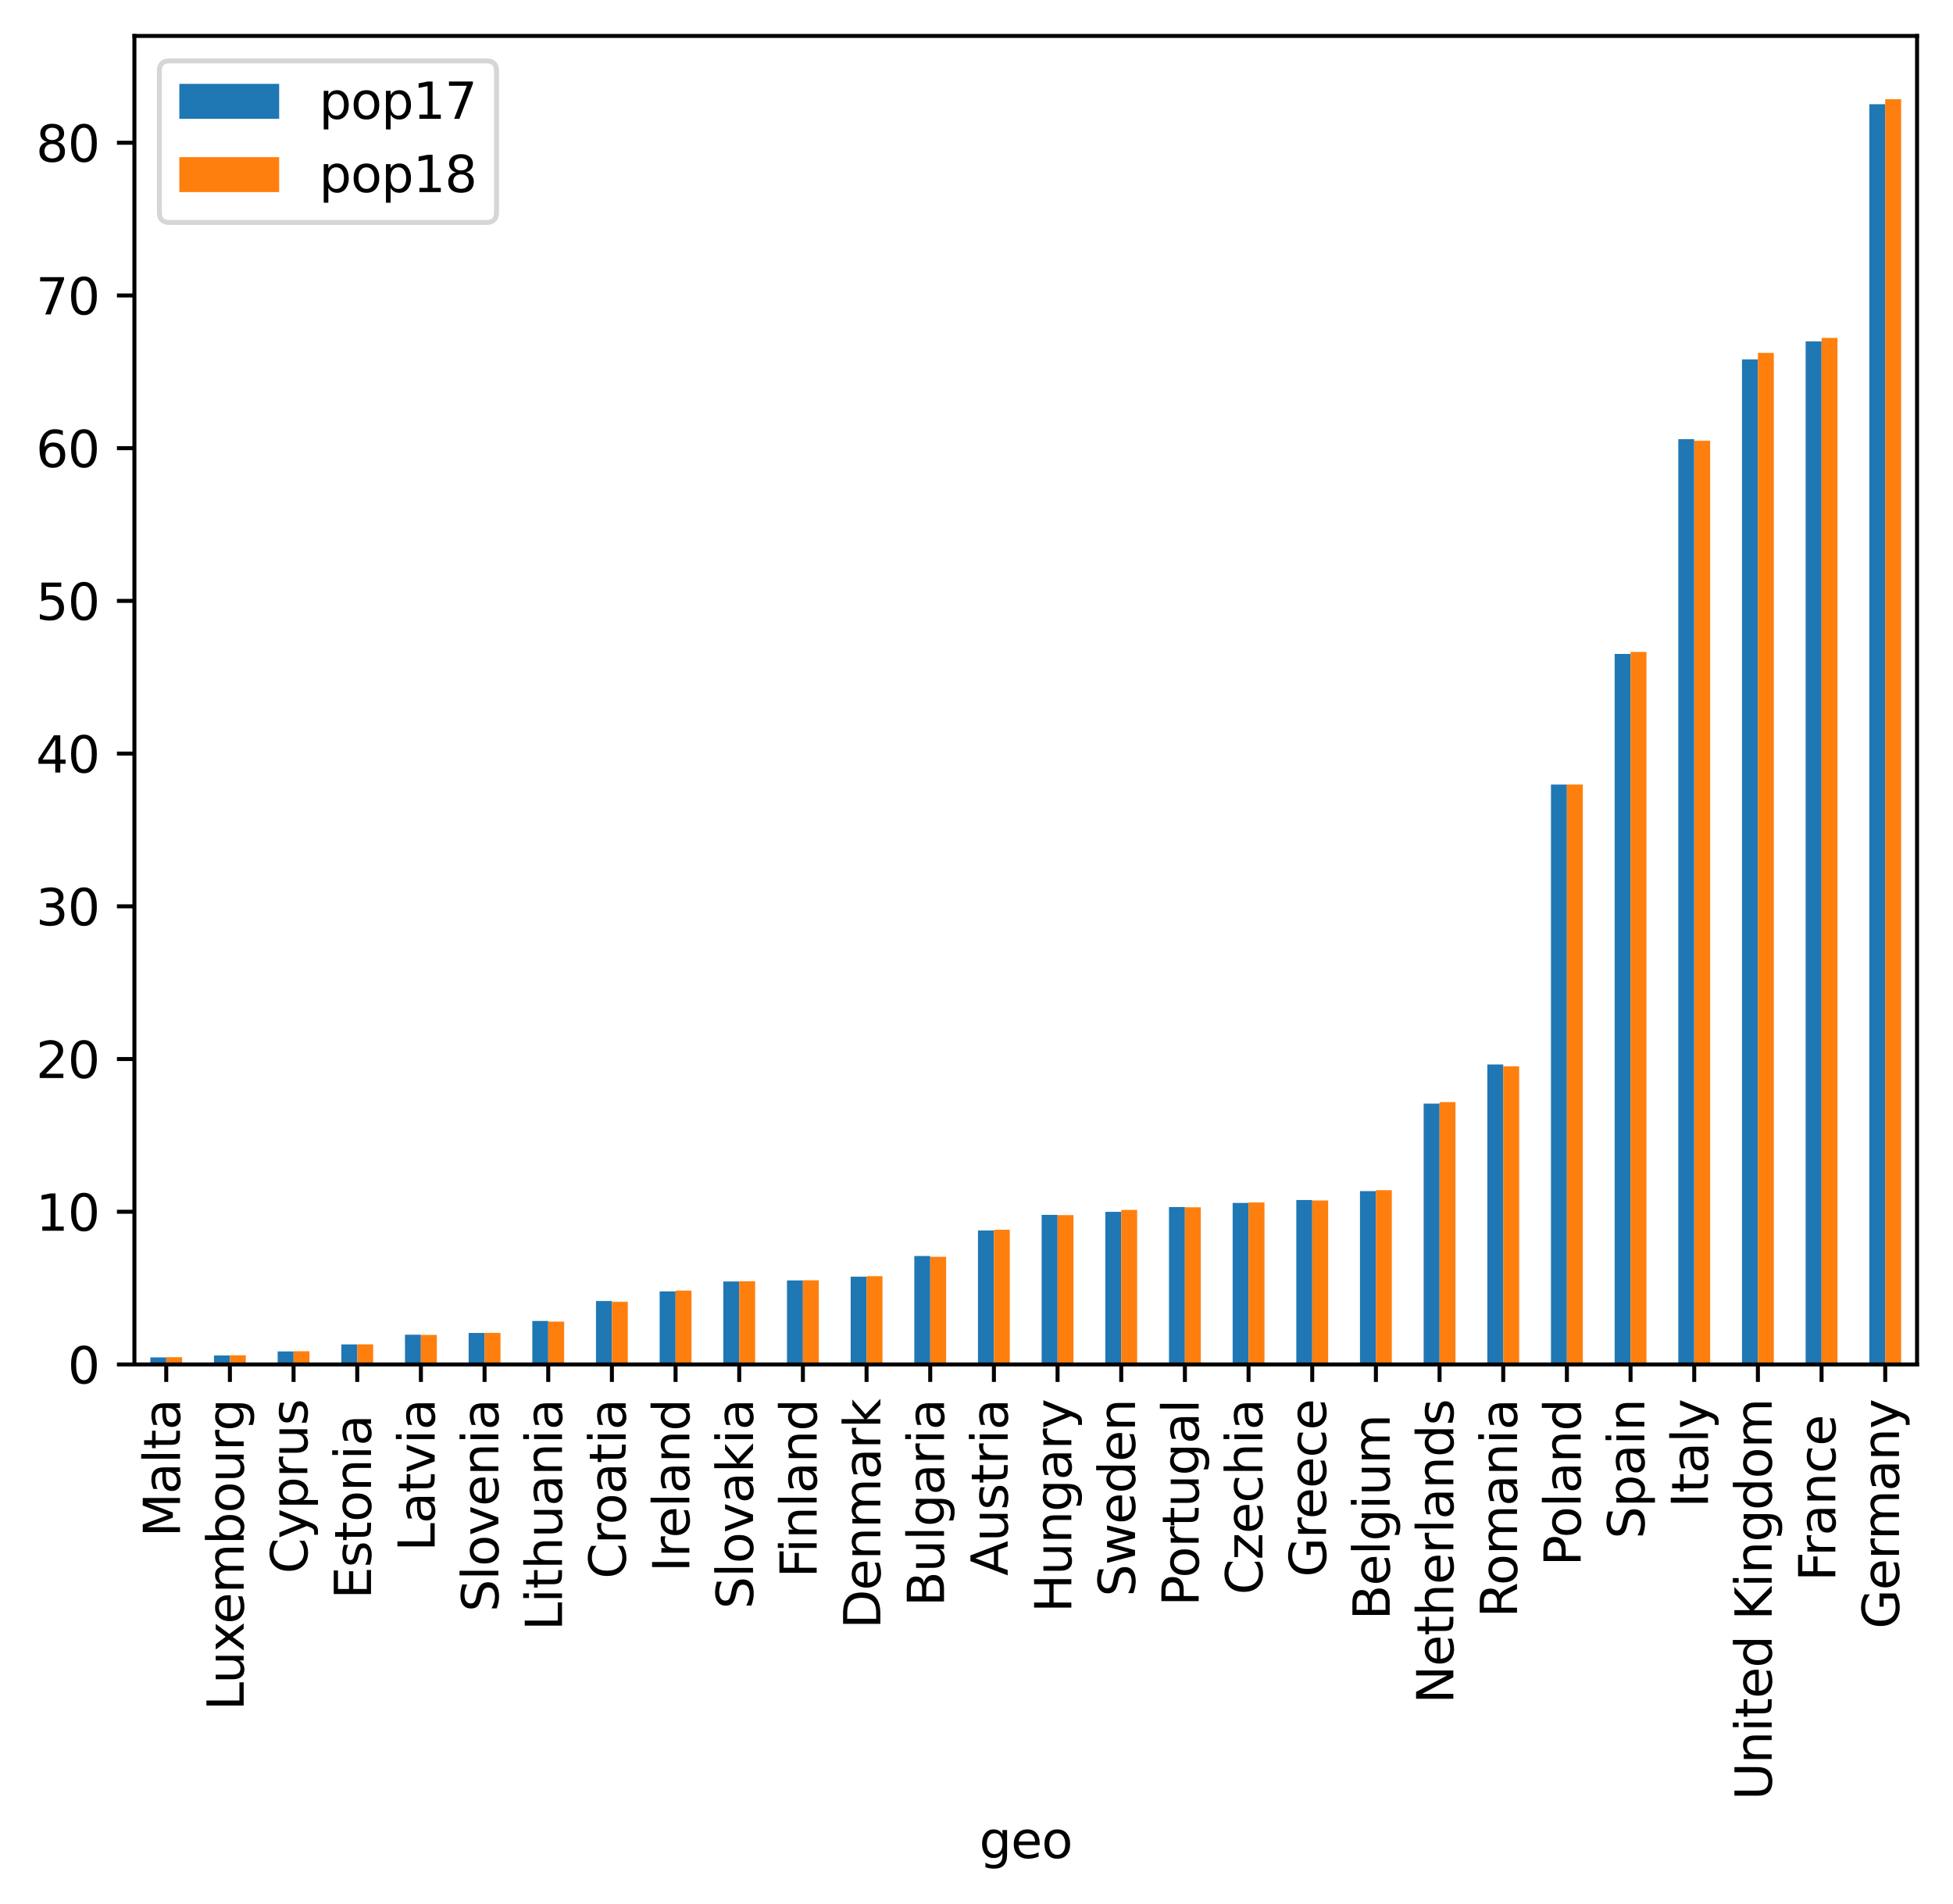 <?xml version="1.0" encoding="utf-8" standalone="no"?>
<!DOCTYPE svg PUBLIC "-//W3C//DTD SVG 1.1//EN"
  "http://www.w3.org/Graphics/SVG/1.1/DTD/svg11.dtd">
<svg xmlns:xlink="http://www.w3.org/1999/xlink" width="391.245pt" height="381.454pt" viewBox="0 0 391.245 381.454" xmlns="http://www.w3.org/2000/svg" version="1.1">
 <defs>
  <style type="text/css">*{stroke-linejoin: round; stroke-linecap: butt}</style>
 </defs>
 <g id="figure_1">
  <g id="patch_1">
   <path d="M 0 381.454 
L 391.245 381.454 
L 391.245 0 
L 0 0 
z
" style="fill: #ffffff"/>
  </g>
  <g id="axes_1">
   <g id="patch_2">
    <path d="M 26.925 273.312 
L 384.045 273.312 
L 384.045 7.2 
L 26.925 7.2 
z
" style="fill: #ffffff"/>
   </g>
   <g id="patch_3">
    <path d="M 30.114 273.312 
L 33.302 273.312 
L 33.302 271.904 
L 30.114 271.904 
z
" clip-path="url(#p36cf07854f)" style="fill: #1f77b4"/>
   </g>
   <g id="patch_4">
    <path d="M 42.868 273.312 
L 46.056 273.312 
L 46.056 271.505 
L 42.868 271.505 
z
" clip-path="url(#p36cf07854f)" style="fill: #1f77b4"/>
   </g>
   <g id="patch_5">
    <path d="M 55.622 273.312 
L 58.811 273.312 
L 58.811 270.697 
L 55.622 270.697 
z
" clip-path="url(#p36cf07854f)" style="fill: #1f77b4"/>
   </g>
   <g id="patch_6">
    <path d="M 68.376 273.312 
L 71.565 273.312 
L 71.565 269.287 
L 68.376 269.287 
z
" clip-path="url(#p36cf07854f)" style="fill: #1f77b4"/>
   </g>
   <g id="patch_7">
    <path d="M 81.131 273.312 
L 84.319 273.312 
L 84.319 267.347 
L 81.131 267.347 
z
" clip-path="url(#p36cf07854f)" style="fill: #1f77b4"/>
   </g>
   <g id="patch_8">
    <path d="M 93.885 273.312 
L 97.074 273.312 
L 97.074 266.992 
L 93.885 266.992 
z
" clip-path="url(#p36cf07854f)" style="fill: #1f77b4"/>
   </g>
   <g id="patch_9">
    <path d="M 106.639 273.312 
L 109.828 273.312 
L 109.828 264.6 
L 106.639 264.6 
z
" clip-path="url(#p36cf07854f)" style="fill: #1f77b4"/>
   </g>
   <g id="patch_10">
    <path d="M 119.394 273.312 
L 122.582 273.312 
L 122.582 260.604 
L 119.394 260.604 
z
" clip-path="url(#p36cf07854f)" style="fill: #1f77b4"/>
   </g>
   <g id="patch_11">
    <path d="M 132.148 273.312 
L 135.336 273.312 
L 135.336 258.676 
L 132.148 258.676 
z
" clip-path="url(#p36cf07854f)" style="fill: #1f77b4"/>
   </g>
   <g id="patch_12">
    <path d="M 144.902 273.312 
L 148.091 273.312 
L 148.091 256.685 
L 144.902 256.685 
z
" clip-path="url(#p36cf07854f)" style="fill: #1f77b4"/>
   </g>
   <g id="patch_13">
    <path d="M 157.656 273.312 
L 160.845 273.312 
L 160.845 256.477 
L 157.656 256.477 
z
" clip-path="url(#p36cf07854f)" style="fill: #1f77b4"/>
   </g>
   <g id="patch_14">
    <path d="M 170.411 273.312 
L 173.599 273.312 
L 173.599 255.726 
L 170.411 255.726 
z
" clip-path="url(#p36cf07854f)" style="fill: #1f77b4"/>
   </g>
   <g id="patch_15">
    <path d="M 183.165 273.312 
L 186.354 273.312 
L 186.354 251.587 
L 183.165 251.587 
z
" clip-path="url(#p36cf07854f)" style="fill: #1f77b4"/>
   </g>
   <g id="patch_16">
    <path d="M 195.919 273.312 
L 199.108 273.312 
L 199.108 246.476 
L 195.919 246.476 
z
" clip-path="url(#p36cf07854f)" style="fill: #1f77b4"/>
   </g>
   <g id="patch_17">
    <path d="M 208.674 273.312 
L 211.862 273.312 
L 211.862 243.341 
L 208.674 243.341 
z
" clip-path="url(#p36cf07854f)" style="fill: #1f77b4"/>
   </g>
   <g id="patch_18">
    <path d="M 221.428 273.312 
L 224.616 273.312 
L 224.616 242.737 
L 221.428 242.737 
z
" clip-path="url(#p36cf07854f)" style="fill: #1f77b4"/>
   </g>
   <g id="patch_19">
    <path d="M 234.182 273.312 
L 237.371 273.312 
L 237.371 241.775 
L 234.182 241.775 
z
" clip-path="url(#p36cf07854f)" style="fill: #1f77b4"/>
   </g>
   <g id="patch_20">
    <path d="M 246.936 273.312 
L 250.125 273.312 
L 250.125 240.951 
L 246.936 240.951 
z
" clip-path="url(#p36cf07854f)" style="fill: #1f77b4"/>
   </g>
   <g id="patch_21">
    <path d="M 259.691 273.312 
L 262.879 273.312 
L 262.879 240.372 
L 259.691 240.372 
z
" clip-path="url(#p36cf07854f)" style="fill: #1f77b4"/>
   </g>
   <g id="patch_22">
    <path d="M 272.445 273.312 
L 275.634 273.312 
L 275.634 238.587 
L 272.445 238.587 
z
" clip-path="url(#p36cf07854f)" style="fill: #1f77b4"/>
   </g>
   <g id="patch_23">
    <path d="M 285.199 273.312 
L 288.388 273.312 
L 288.388 221.059 
L 285.199 221.059 
z
" clip-path="url(#p36cf07854f)" style="fill: #1f77b4"/>
   </g>
   <g id="patch_24">
    <path d="M 297.954 273.312 
L 301.142 273.312 
L 301.142 213.219 
L 297.954 213.219 
z
" clip-path="url(#p36cf07854f)" style="fill: #1f77b4"/>
   </g>
   <g id="patch_25">
    <path d="M 310.708 273.312 
L 313.896 273.312 
L 313.896 157.152 
L 310.708 157.152 
z
" clip-path="url(#p36cf07854f)" style="fill: #1f77b4"/>
   </g>
   <g id="patch_26">
    <path d="M 323.462 273.312 
L 326.651 273.312 
L 326.651 130.985 
L 323.462 130.985 
z
" clip-path="url(#p36cf07854f)" style="fill: #1f77b4"/>
   </g>
   <g id="patch_27">
    <path d="M 336.216 273.312 
L 339.405 273.312 
L 339.405 87.968 
L 336.216 87.968 
z
" clip-path="url(#p36cf07854f)" style="fill: #1f77b4"/>
   </g>
   <g id="patch_28">
    <path d="M 348.971 273.312 
L 352.159 273.312 
L 352.159 72.002 
L 348.971 72.002 
z
" clip-path="url(#p36cf07854f)" style="fill: #1f77b4"/>
   </g>
   <g id="patch_29">
    <path d="M 361.725 273.312 
L 364.914 273.312 
L 364.914 68.391 
L 361.725 68.391 
z
" clip-path="url(#p36cf07854f)" style="fill: #1f77b4"/>
   </g>
   <g id="patch_30">
    <path d="M 374.479 273.312 
L 377.668 273.312 
L 377.668 20.876 
L 374.479 20.876 
z
" clip-path="url(#p36cf07854f)" style="fill: #1f77b4"/>
   </g>
   <g id="patch_31">
    <path d="M 33.302 273.312 
L 36.491 273.312 
L 36.491 271.857 
L 33.302 271.857 
z
" clip-path="url(#p36cf07854f)" style="fill: #ff7f0e"/>
   </g>
   <g id="patch_32">
    <path d="M 46.056 273.312 
L 49.245 273.312 
L 49.245 271.47 
L 46.056 271.47 
z
" clip-path="url(#p36cf07854f)" style="fill: #ff7f0e"/>
   </g>
   <g id="patch_33">
    <path d="M 58.811 273.312 
L 61.999 273.312 
L 61.999 270.668 
L 58.811 270.668 
z
" clip-path="url(#p36cf07854f)" style="fill: #ff7f0e"/>
   </g>
   <g id="patch_34">
    <path d="M 71.565 273.312 
L 74.754 273.312 
L 74.754 269.277 
L 71.565 269.277 
z
" clip-path="url(#p36cf07854f)" style="fill: #ff7f0e"/>
   </g>
   <g id="patch_35">
    <path d="M 84.319 273.312 
L 87.508 273.312 
L 87.508 267.395 
L 84.319 267.395 
z
" clip-path="url(#p36cf07854f)" style="fill: #ff7f0e"/>
   </g>
   <g id="patch_36">
    <path d="M 97.074 273.312 
L 100.262 273.312 
L 100.262 266.989 
L 97.074 266.989 
z
" clip-path="url(#p36cf07854f)" style="fill: #ff7f0e"/>
   </g>
   <g id="patch_37">
    <path d="M 109.828 273.312 
L 113.016 273.312 
L 113.016 264.72 
L 109.828 264.72 
z
" clip-path="url(#p36cf07854f)" style="fill: #ff7f0e"/>
   </g>
   <g id="patch_38">
    <path d="M 122.582 273.312 
L 125.771 273.312 
L 125.771 260.753 
L 122.582 260.753 
z
" clip-path="url(#p36cf07854f)" style="fill: #ff7f0e"/>
   </g>
   <g id="patch_39">
    <path d="M 135.336 273.312 
L 138.525 273.312 
L 138.525 258.512 
L 135.336 258.512 
z
" clip-path="url(#p36cf07854f)" style="fill: #ff7f0e"/>
   </g>
   <g id="patch_40">
    <path d="M 148.091 273.312 
L 151.279 273.312 
L 151.279 256.661 
L 148.091 256.661 
z
" clip-path="url(#p36cf07854f)" style="fill: #ff7f0e"/>
   </g>
   <g id="patch_41">
    <path d="M 160.845 273.312 
L 164.034 273.312 
L 164.034 256.447 
L 160.845 256.447 
z
" clip-path="url(#p36cf07854f)" style="fill: #ff7f0e"/>
   </g>
   <g id="patch_42">
    <path d="M 173.599 273.312 
L 176.788 273.312 
L 176.788 255.627 
L 173.599 255.627 
z
" clip-path="url(#p36cf07854f)" style="fill: #ff7f0e"/>
   </g>
   <g id="patch_43">
    <path d="M 186.354 273.312 
L 189.542 273.312 
L 189.542 251.746 
L 186.354 251.746 
z
" clip-path="url(#p36cf07854f)" style="fill: #ff7f0e"/>
   </g>
   <g id="patch_44">
    <path d="M 199.108 273.312 
L 202.296 273.312 
L 202.296 246.324 
L 199.108 246.324 
z
" clip-path="url(#p36cf07854f)" style="fill: #ff7f0e"/>
   </g>
   <g id="patch_45">
    <path d="M 211.862 273.312 
L 215.051 273.312 
L 215.051 243.4 
L 211.862 243.4 
z
" clip-path="url(#p36cf07854f)" style="fill: #ff7f0e"/>
   </g>
   <g id="patch_46">
    <path d="M 224.616 273.312 
L 227.805 273.312 
L 227.805 242.354 
L 224.616 242.354 
z
" clip-path="url(#p36cf07854f)" style="fill: #ff7f0e"/>
   </g>
   <g id="patch_47">
    <path d="M 237.371 273.312 
L 240.559 273.312 
L 240.559 241.832 
L 237.371 241.832 
z
" clip-path="url(#p36cf07854f)" style="fill: #ff7f0e"/>
   </g>
   <g id="patch_48">
    <path d="M 250.125 273.312 
L 253.314 273.312 
L 253.314 240.856 
L 250.125 240.856 
z
" clip-path="url(#p36cf07854f)" style="fill: #ff7f0e"/>
   </g>
   <g id="patch_49">
    <path d="M 262.879 273.312 
L 266.068 273.312 
L 266.068 240.462 
L 262.879 240.462 
z
" clip-path="url(#p36cf07854f)" style="fill: #ff7f0e"/>
   </g>
   <g id="patch_50">
    <path d="M 275.634 273.312 
L 278.822 273.312 
L 278.822 238.399 
L 275.634 238.399 
z
" clip-path="url(#p36cf07854f)" style="fill: #ff7f0e"/>
   </g>
   <g id="patch_51">
    <path d="M 288.388 273.312 
L 291.576 273.312 
L 291.576 220.755 
L 288.388 220.755 
z
" clip-path="url(#p36cf07854f)" style="fill: #ff7f0e"/>
   </g>
   <g id="patch_52">
    <path d="M 301.142 273.312 
L 304.331 273.312 
L 304.331 213.589 
L 301.142 213.589 
z
" clip-path="url(#p36cf07854f)" style="fill: #ff7f0e"/>
   </g>
   <g id="patch_53">
    <path d="M 313.896 273.312 
L 317.085 273.312 
L 317.085 157.14 
L 313.896 157.14 
z
" clip-path="url(#p36cf07854f)" style="fill: #ff7f0e"/>
   </g>
   <g id="patch_54">
    <path d="M 326.651 273.312 
L 329.839 273.312 
L 329.839 130.58 
L 326.651 130.58 
z
" clip-path="url(#p36cf07854f)" style="fill: #ff7f0e"/>
   </g>
   <g id="patch_55">
    <path d="M 339.405 273.312 
L 342.594 273.312 
L 342.594 88.29 
L 339.405 88.29 
z
" clip-path="url(#p36cf07854f)" style="fill: #ff7f0e"/>
   </g>
   <g id="patch_56">
    <path d="M 352.159 273.312 
L 355.348 273.312 
L 355.348 70.688 
L 352.159 70.688 
z
" clip-path="url(#p36cf07854f)" style="fill: #ff7f0e"/>
   </g>
   <g id="patch_57">
    <path d="M 364.914 273.312 
L 368.102 273.312 
L 368.102 67.679 
L 364.914 67.679 
z
" clip-path="url(#p36cf07854f)" style="fill: #ff7f0e"/>
   </g>
   <g id="patch_58">
    <path d="M 377.668 273.312 
L 380.856 273.312 
L 380.856 19.872 
L 377.668 19.872 
z
" clip-path="url(#p36cf07854f)" style="fill: #ff7f0e"/>
   </g>
   <g id="matplotlib.axis_1">
    <g id="xtick_1">
     <g id="line2d_1">
      <defs>
       <path id="m38bc4d90b7" d="M 0 0 
L 0 3.5 
" style="stroke: #000000; stroke-width: 0.8"/>
      </defs>
      <g>
       <use xlink:href="#m38bc4d90b7" x="33.302" y="273.312" style="stroke: #000000; stroke-width: 0.8"/>
      </g>
     </g>
     <g id="text_1">
      <!-- Malta -->
      <g transform="translate(36.062 307.895) rotate(-90) scale(0.1 -0.1)">
       <defs>
        <path id="DejaVuSans-4d" d="M 628 4666 
L 1569 4666 
L 2759 1491 
L 3956 4666 
L 4897 4666 
L 4897 0 
L 4281 0 
L 4281 4097 
L 3078 897 
L 2444 897 
L 1241 4097 
L 1241 0 
L 628 0 
L 628 4666 
z
" transform="scale(0.016)"/>
        <path id="DejaVuSans-61" d="M 2194 1759 
Q 1497 1759 1228 1600 
Q 959 1441 959 1056 
Q 959 750 1161 570 
Q 1363 391 1709 391 
Q 2188 391 2477 730 
Q 2766 1069 2766 1631 
L 2766 1759 
L 2194 1759 
z
M 3341 1997 
L 3341 0 
L 2766 0 
L 2766 531 
Q 2569 213 2275 61 
Q 1981 -91 1556 -91 
Q 1019 -91 701 211 
Q 384 513 384 1019 
Q 384 1609 779 1909 
Q 1175 2209 1959 2209 
L 2766 2209 
L 2766 2266 
Q 2766 2663 2505 2880 
Q 2244 3097 1772 3097 
Q 1472 3097 1187 3025 
Q 903 2953 641 2809 
L 641 3341 
Q 956 3463 1253 3523 
Q 1550 3584 1831 3584 
Q 2591 3584 2966 3190 
Q 3341 2797 3341 1997 
z
" transform="scale(0.016)"/>
        <path id="DejaVuSans-6c" d="M 603 4863 
L 1178 4863 
L 1178 0 
L 603 0 
L 603 4863 
z
" transform="scale(0.016)"/>
        <path id="DejaVuSans-74" d="M 1172 4494 
L 1172 3500 
L 2356 3500 
L 2356 3053 
L 1172 3053 
L 1172 1153 
Q 1172 725 1289 603 
Q 1406 481 1766 481 
L 2356 481 
L 2356 0 
L 1766 0 
Q 1100 0 847 248 
Q 594 497 594 1153 
L 594 3053 
L 172 3053 
L 172 3500 
L 594 3500 
L 594 4494 
L 1172 4494 
z
" transform="scale(0.016)"/>
       </defs>
       <use xlink:href="#DejaVuSans-4d"/>
       <use xlink:href="#DejaVuSans-61" x="86.279"/>
       <use xlink:href="#DejaVuSans-6c" x="147.559"/>
       <use xlink:href="#DejaVuSans-74" x="175.342"/>
       <use xlink:href="#DejaVuSans-61" x="214.551"/>
      </g>
     </g>
    </g>
    <g id="xtick_2">
     <g id="line2d_2">
      <g>
       <use xlink:href="#m38bc4d90b7" x="46.056" y="273.312" style="stroke: #000000; stroke-width: 0.8"/>
      </g>
     </g>
     <g id="text_2">
      <!-- Luxembourg -->
      <g transform="translate(48.816 342.635) rotate(-90) scale(0.1 -0.1)">
       <defs>
        <path id="DejaVuSans-4c" d="M 628 4666 
L 1259 4666 
L 1259 531 
L 3531 531 
L 3531 0 
L 628 0 
L 628 4666 
z
" transform="scale(0.016)"/>
        <path id="DejaVuSans-75" d="M 544 1381 
L 544 3500 
L 1119 3500 
L 1119 1403 
Q 1119 906 1312 657 
Q 1506 409 1894 409 
Q 2359 409 2629 706 
Q 2900 1003 2900 1516 
L 2900 3500 
L 3475 3500 
L 3475 0 
L 2900 0 
L 2900 538 
Q 2691 219 2414 64 
Q 2138 -91 1772 -91 
Q 1169 -91 856 284 
Q 544 659 544 1381 
z
M 1991 3584 
L 1991 3584 
z
" transform="scale(0.016)"/>
        <path id="DejaVuSans-78" d="M 3513 3500 
L 2247 1797 
L 3578 0 
L 2900 0 
L 1881 1375 
L 863 0 
L 184 0 
L 1544 1831 
L 300 3500 
L 978 3500 
L 1906 2253 
L 2834 3500 
L 3513 3500 
z
" transform="scale(0.016)"/>
        <path id="DejaVuSans-65" d="M 3597 1894 
L 3597 1613 
L 953 1613 
Q 991 1019 1311 708 
Q 1631 397 2203 397 
Q 2534 397 2845 478 
Q 3156 559 3463 722 
L 3463 178 
Q 3153 47 2828 -22 
Q 2503 -91 2169 -91 
Q 1331 -91 842 396 
Q 353 884 353 1716 
Q 353 2575 817 3079 
Q 1281 3584 2069 3584 
Q 2775 3584 3186 3129 
Q 3597 2675 3597 1894 
z
M 3022 2063 
Q 3016 2534 2758 2815 
Q 2500 3097 2075 3097 
Q 1594 3097 1305 2825 
Q 1016 2553 972 2059 
L 3022 2063 
z
" transform="scale(0.016)"/>
        <path id="DejaVuSans-6d" d="M 3328 2828 
Q 3544 3216 3844 3400 
Q 4144 3584 4550 3584 
Q 5097 3584 5394 3201 
Q 5691 2819 5691 2113 
L 5691 0 
L 5113 0 
L 5113 2094 
Q 5113 2597 4934 2840 
Q 4756 3084 4391 3084 
Q 3944 3084 3684 2787 
Q 3425 2491 3425 1978 
L 3425 0 
L 2847 0 
L 2847 2094 
Q 2847 2600 2669 2842 
Q 2491 3084 2119 3084 
Q 1678 3084 1418 2786 
Q 1159 2488 1159 1978 
L 1159 0 
L 581 0 
L 581 3500 
L 1159 3500 
L 1159 2956 
Q 1356 3278 1631 3431 
Q 1906 3584 2284 3584 
Q 2666 3584 2933 3390 
Q 3200 3197 3328 2828 
z
" transform="scale(0.016)"/>
        <path id="DejaVuSans-62" d="M 3116 1747 
Q 3116 2381 2855 2742 
Q 2594 3103 2138 3103 
Q 1681 3103 1420 2742 
Q 1159 2381 1159 1747 
Q 1159 1113 1420 752 
Q 1681 391 2138 391 
Q 2594 391 2855 752 
Q 3116 1113 3116 1747 
z
M 1159 2969 
Q 1341 3281 1617 3432 
Q 1894 3584 2278 3584 
Q 2916 3584 3314 3078 
Q 3713 2572 3713 1747 
Q 3713 922 3314 415 
Q 2916 -91 2278 -91 
Q 1894 -91 1617 61 
Q 1341 213 1159 525 
L 1159 0 
L 581 0 
L 581 4863 
L 1159 4863 
L 1159 2969 
z
" transform="scale(0.016)"/>
        <path id="DejaVuSans-6f" d="M 1959 3097 
Q 1497 3097 1228 2736 
Q 959 2375 959 1747 
Q 959 1119 1226 758 
Q 1494 397 1959 397 
Q 2419 397 2687 759 
Q 2956 1122 2956 1747 
Q 2956 2369 2687 2733 
Q 2419 3097 1959 3097 
z
M 1959 3584 
Q 2709 3584 3137 3096 
Q 3566 2609 3566 1747 
Q 3566 888 3137 398 
Q 2709 -91 1959 -91 
Q 1206 -91 779 398 
Q 353 888 353 1747 
Q 353 2609 779 3096 
Q 1206 3584 1959 3584 
z
" transform="scale(0.016)"/>
        <path id="DejaVuSans-72" d="M 2631 2963 
Q 2534 3019 2420 3045 
Q 2306 3072 2169 3072 
Q 1681 3072 1420 2755 
Q 1159 2438 1159 1844 
L 1159 0 
L 581 0 
L 581 3500 
L 1159 3500 
L 1159 2956 
Q 1341 3275 1631 3429 
Q 1922 3584 2338 3584 
Q 2397 3584 2469 3576 
Q 2541 3569 2628 3553 
L 2631 2963 
z
" transform="scale(0.016)"/>
        <path id="DejaVuSans-67" d="M 2906 1791 
Q 2906 2416 2648 2759 
Q 2391 3103 1925 3103 
Q 1463 3103 1205 2759 
Q 947 2416 947 1791 
Q 947 1169 1205 825 
Q 1463 481 1925 481 
Q 2391 481 2648 825 
Q 2906 1169 2906 1791 
z
M 3481 434 
Q 3481 -459 3084 -895 
Q 2688 -1331 1869 -1331 
Q 1566 -1331 1297 -1286 
Q 1028 -1241 775 -1147 
L 775 -588 
Q 1028 -725 1275 -790 
Q 1522 -856 1778 -856 
Q 2344 -856 2625 -561 
Q 2906 -266 2906 331 
L 2906 616 
Q 2728 306 2450 153 
Q 2172 0 1784 0 
Q 1141 0 747 490 
Q 353 981 353 1791 
Q 353 2603 747 3093 
Q 1141 3584 1784 3584 
Q 2172 3584 2450 3431 
Q 2728 3278 2906 2969 
L 2906 3500 
L 3481 3500 
L 3481 434 
z
" transform="scale(0.016)"/>
       </defs>
       <use xlink:href="#DejaVuSans-4c"/>
       <use xlink:href="#DejaVuSans-75" x="53.963"/>
       <use xlink:href="#DejaVuSans-78" x="117.342"/>
       <use xlink:href="#DejaVuSans-65" x="173.396"/>
       <use xlink:href="#DejaVuSans-6d" x="234.92"/>
       <use xlink:href="#DejaVuSans-62" x="332.332"/>
       <use xlink:href="#DejaVuSans-6f" x="395.809"/>
       <use xlink:href="#DejaVuSans-75" x="456.99"/>
       <use xlink:href="#DejaVuSans-72" x="520.369"/>
       <use xlink:href="#DejaVuSans-67" x="559.732"/>
      </g>
     </g>
    </g>
    <g id="xtick_3">
     <g id="line2d_3">
      <g>
       <use xlink:href="#m38bc4d90b7" x="58.811" y="273.312" style="stroke: #000000; stroke-width: 0.8"/>
      </g>
     </g>
     <g id="text_3">
      <!-- Cyprus -->
      <g transform="translate(61.57 315.22) rotate(-90) scale(0.1 -0.1)">
       <defs>
        <path id="DejaVuSans-43" d="M 4122 4306 
L 4122 3641 
Q 3803 3938 3442 4084 
Q 3081 4231 2675 4231 
Q 1875 4231 1450 3742 
Q 1025 3253 1025 2328 
Q 1025 1406 1450 917 
Q 1875 428 2675 428 
Q 3081 428 3442 575 
Q 3803 722 4122 1019 
L 4122 359 
Q 3791 134 3420 21 
Q 3050 -91 2638 -91 
Q 1578 -91 968 557 
Q 359 1206 359 2328 
Q 359 3453 968 4101 
Q 1578 4750 2638 4750 
Q 3056 4750 3426 4639 
Q 3797 4528 4122 4306 
z
" transform="scale(0.016)"/>
        <path id="DejaVuSans-79" d="M 2059 -325 
Q 1816 -950 1584 -1140 
Q 1353 -1331 966 -1331 
L 506 -1331 
L 506 -850 
L 844 -850 
Q 1081 -850 1212 -737 
Q 1344 -625 1503 -206 
L 1606 56 
L 191 3500 
L 800 3500 
L 1894 763 
L 2988 3500 
L 3597 3500 
L 2059 -325 
z
" transform="scale(0.016)"/>
        <path id="DejaVuSans-70" d="M 1159 525 
L 1159 -1331 
L 581 -1331 
L 581 3500 
L 1159 3500 
L 1159 2969 
Q 1341 3281 1617 3432 
Q 1894 3584 2278 3584 
Q 2916 3584 3314 3078 
Q 3713 2572 3713 1747 
Q 3713 922 3314 415 
Q 2916 -91 2278 -91 
Q 1894 -91 1617 61 
Q 1341 213 1159 525 
z
M 3116 1747 
Q 3116 2381 2855 2742 
Q 2594 3103 2138 3103 
Q 1681 3103 1420 2742 
Q 1159 2381 1159 1747 
Q 1159 1113 1420 752 
Q 1681 391 2138 391 
Q 2594 391 2855 752 
Q 3116 1113 3116 1747 
z
" transform="scale(0.016)"/>
        <path id="DejaVuSans-73" d="M 2834 3397 
L 2834 2853 
Q 2591 2978 2328 3040 
Q 2066 3103 1784 3103 
Q 1356 3103 1142 2972 
Q 928 2841 928 2578 
Q 928 2378 1081 2264 
Q 1234 2150 1697 2047 
L 1894 2003 
Q 2506 1872 2764 1633 
Q 3022 1394 3022 966 
Q 3022 478 2636 193 
Q 2250 -91 1575 -91 
Q 1294 -91 989 -36 
Q 684 19 347 128 
L 347 722 
Q 666 556 975 473 
Q 1284 391 1588 391 
Q 1994 391 2212 530 
Q 2431 669 2431 922 
Q 2431 1156 2273 1281 
Q 2116 1406 1581 1522 
L 1381 1569 
Q 847 1681 609 1914 
Q 372 2147 372 2553 
Q 372 3047 722 3315 
Q 1072 3584 1716 3584 
Q 2034 3584 2315 3537 
Q 2597 3491 2834 3397 
z
" transform="scale(0.016)"/>
       </defs>
       <use xlink:href="#DejaVuSans-43"/>
       <use xlink:href="#DejaVuSans-79" x="69.824"/>
       <use xlink:href="#DejaVuSans-70" x="129.004"/>
       <use xlink:href="#DejaVuSans-72" x="192.48"/>
       <use xlink:href="#DejaVuSans-75" x="233.594"/>
       <use xlink:href="#DejaVuSans-73" x="296.973"/>
      </g>
     </g>
    </g>
    <g id="xtick_4">
     <g id="line2d_4">
      <g>
       <use xlink:href="#m38bc4d90b7" x="71.565" y="273.312" style="stroke: #000000; stroke-width: 0.8"/>
      </g>
     </g>
     <g id="text_4">
      <!-- Estonia  -->
      <g transform="translate(74.324 320.301) rotate(-90) scale(0.1 -0.1)">
       <defs>
        <path id="DejaVuSans-45" d="M 628 4666 
L 3578 4666 
L 3578 4134 
L 1259 4134 
L 1259 2753 
L 3481 2753 
L 3481 2222 
L 1259 2222 
L 1259 531 
L 3634 531 
L 3634 0 
L 628 0 
L 628 4666 
z
" transform="scale(0.016)"/>
        <path id="DejaVuSans-6e" d="M 3513 2113 
L 3513 0 
L 2938 0 
L 2938 2094 
Q 2938 2591 2744 2837 
Q 2550 3084 2163 3084 
Q 1697 3084 1428 2787 
Q 1159 2491 1159 1978 
L 1159 0 
L 581 0 
L 581 3500 
L 1159 3500 
L 1159 2956 
Q 1366 3272 1645 3428 
Q 1925 3584 2291 3584 
Q 2894 3584 3203 3211 
Q 3513 2838 3513 2113 
z
" transform="scale(0.016)"/>
        <path id="DejaVuSans-69" d="M 603 3500 
L 1178 3500 
L 1178 0 
L 603 0 
L 603 3500 
z
M 603 4863 
L 1178 4863 
L 1178 4134 
L 603 4134 
L 603 4863 
z
" transform="scale(0.016)"/>
        <path id="DejaVuSans-20" transform="scale(0.016)"/>
       </defs>
       <use xlink:href="#DejaVuSans-45"/>
       <use xlink:href="#DejaVuSans-73" x="63.184"/>
       <use xlink:href="#DejaVuSans-74" x="115.283"/>
       <use xlink:href="#DejaVuSans-6f" x="154.492"/>
       <use xlink:href="#DejaVuSans-6e" x="215.674"/>
       <use xlink:href="#DejaVuSans-69" x="279.053"/>
       <use xlink:href="#DejaVuSans-61" x="306.836"/>
       <use xlink:href="#DejaVuSans-20" x="368.115"/>
      </g>
     </g>
    </g>
    <g id="xtick_5">
     <g id="line2d_5">
      <g>
       <use xlink:href="#m38bc4d90b7" x="84.319" y="273.312" style="stroke: #000000; stroke-width: 0.8"/>
      </g>
     </g>
     <g id="text_5">
      <!-- Latvia -->
      <g transform="translate(87.079 310.757) rotate(-90) scale(0.1 -0.1)">
       <defs>
        <path id="DejaVuSans-76" d="M 191 3500 
L 800 3500 
L 1894 563 
L 2988 3500 
L 3597 3500 
L 2284 0 
L 1503 0 
L 191 3500 
z
" transform="scale(0.016)"/>
       </defs>
       <use xlink:href="#DejaVuSans-4c"/>
       <use xlink:href="#DejaVuSans-61" x="55.713"/>
       <use xlink:href="#DejaVuSans-74" x="116.992"/>
       <use xlink:href="#DejaVuSans-76" x="156.201"/>
       <use xlink:href="#DejaVuSans-69" x="215.381"/>
       <use xlink:href="#DejaVuSans-61" x="243.164"/>
      </g>
     </g>
    </g>
    <g id="xtick_6">
     <g id="line2d_6">
      <g>
       <use xlink:href="#m38bc4d90b7" x="97.074" y="273.312" style="stroke: #000000; stroke-width: 0.8"/>
      </g>
     </g>
     <g id="text_6">
      <!-- Slovenia -->
      <g transform="translate(99.833 322.873) rotate(-90) scale(0.1 -0.1)">
       <defs>
        <path id="DejaVuSans-53" d="M 3425 4513 
L 3425 3897 
Q 3066 4069 2747 4153 
Q 2428 4238 2131 4238 
Q 1616 4238 1336 4038 
Q 1056 3838 1056 3469 
Q 1056 3159 1242 3001 
Q 1428 2844 1947 2747 
L 2328 2669 
Q 3034 2534 3370 2195 
Q 3706 1856 3706 1288 
Q 3706 609 3251 259 
Q 2797 -91 1919 -91 
Q 1588 -91 1214 -16 
Q 841 59 441 206 
L 441 856 
Q 825 641 1194 531 
Q 1563 422 1919 422 
Q 2459 422 2753 634 
Q 3047 847 3047 1241 
Q 3047 1584 2836 1778 
Q 2625 1972 2144 2069 
L 1759 2144 
Q 1053 2284 737 2584 
Q 422 2884 422 3419 
Q 422 4038 858 4394 
Q 1294 4750 2059 4750 
Q 2388 4750 2728 4690 
Q 3069 4631 3425 4513 
z
" transform="scale(0.016)"/>
       </defs>
       <use xlink:href="#DejaVuSans-53"/>
       <use xlink:href="#DejaVuSans-6c" x="63.477"/>
       <use xlink:href="#DejaVuSans-6f" x="91.26"/>
       <use xlink:href="#DejaVuSans-76" x="152.441"/>
       <use xlink:href="#DejaVuSans-65" x="211.621"/>
       <use xlink:href="#DejaVuSans-6e" x="273.145"/>
       <use xlink:href="#DejaVuSans-69" x="336.523"/>
       <use xlink:href="#DejaVuSans-61" x="364.307"/>
      </g>
     </g>
    </g>
    <g id="xtick_7">
     <g id="line2d_7">
      <g>
       <use xlink:href="#m38bc4d90b7" x="109.828" y="273.312" style="stroke: #000000; stroke-width: 0.8"/>
      </g>
     </g>
     <g id="text_7">
      <!-- Lithuania -->
      <g transform="translate(112.587 326.629) rotate(-90) scale(0.1 -0.1)">
       <defs>
        <path id="DejaVuSans-68" d="M 3513 2113 
L 3513 0 
L 2938 0 
L 2938 2094 
Q 2938 2591 2744 2837 
Q 2550 3084 2163 3084 
Q 1697 3084 1428 2787 
Q 1159 2491 1159 1978 
L 1159 0 
L 581 0 
L 581 4863 
L 1159 4863 
L 1159 2956 
Q 1366 3272 1645 3428 
Q 1925 3584 2291 3584 
Q 2894 3584 3203 3211 
Q 3513 2838 3513 2113 
z
" transform="scale(0.016)"/>
       </defs>
       <use xlink:href="#DejaVuSans-4c"/>
       <use xlink:href="#DejaVuSans-69" x="55.713"/>
       <use xlink:href="#DejaVuSans-74" x="83.496"/>
       <use xlink:href="#DejaVuSans-68" x="122.705"/>
       <use xlink:href="#DejaVuSans-75" x="186.084"/>
       <use xlink:href="#DejaVuSans-61" x="249.463"/>
       <use xlink:href="#DejaVuSans-6e" x="310.742"/>
       <use xlink:href="#DejaVuSans-69" x="374.121"/>
       <use xlink:href="#DejaVuSans-61" x="401.904"/>
      </g>
     </g>
    </g>
    <g id="xtick_8">
     <g id="line2d_8">
      <g>
       <use xlink:href="#m38bc4d90b7" x="122.582" y="273.312" style="stroke: #000000; stroke-width: 0.8"/>
      </g>
     </g>
     <g id="text_8">
      <!-- Croatia -->
      <g transform="translate(125.342 316.254) rotate(-90) scale(0.1 -0.1)">
       <use xlink:href="#DejaVuSans-43"/>
       <use xlink:href="#DejaVuSans-72" x="69.824"/>
       <use xlink:href="#DejaVuSans-6f" x="108.688"/>
       <use xlink:href="#DejaVuSans-61" x="169.869"/>
       <use xlink:href="#DejaVuSans-74" x="231.148"/>
       <use xlink:href="#DejaVuSans-69" x="270.357"/>
       <use xlink:href="#DejaVuSans-61" x="298.141"/>
      </g>
     </g>
    </g>
    <g id="xtick_9">
     <g id="line2d_9">
      <g>
       <use xlink:href="#m38bc4d90b7" x="135.336" y="273.312" style="stroke: #000000; stroke-width: 0.8"/>
      </g>
     </g>
     <g id="text_9">
      <!-- Ireland -->
      <g transform="translate(138.096 314.893) rotate(-90) scale(0.1 -0.1)">
       <defs>
        <path id="DejaVuSans-49" d="M 628 4666 
L 1259 4666 
L 1259 0 
L 628 0 
L 628 4666 
z
" transform="scale(0.016)"/>
        <path id="DejaVuSans-64" d="M 2906 2969 
L 2906 4863 
L 3481 4863 
L 3481 0 
L 2906 0 
L 2906 525 
Q 2725 213 2448 61 
Q 2172 -91 1784 -91 
Q 1150 -91 751 415 
Q 353 922 353 1747 
Q 353 2572 751 3078 
Q 1150 3584 1784 3584 
Q 2172 3584 2448 3432 
Q 2725 3281 2906 2969 
z
M 947 1747 
Q 947 1113 1208 752 
Q 1469 391 1925 391 
Q 2381 391 2643 752 
Q 2906 1113 2906 1747 
Q 2906 2381 2643 2742 
Q 2381 3103 1925 3103 
Q 1469 3103 1208 2742 
Q 947 2381 947 1747 
z
" transform="scale(0.016)"/>
       </defs>
       <use xlink:href="#DejaVuSans-49"/>
       <use xlink:href="#DejaVuSans-72" x="29.492"/>
       <use xlink:href="#DejaVuSans-65" x="68.355"/>
       <use xlink:href="#DejaVuSans-6c" x="129.879"/>
       <use xlink:href="#DejaVuSans-61" x="157.662"/>
       <use xlink:href="#DejaVuSans-6e" x="218.941"/>
       <use xlink:href="#DejaVuSans-64" x="282.32"/>
      </g>
     </g>
    </g>
    <g id="xtick_10">
     <g id="line2d_10">
      <g>
       <use xlink:href="#m38bc4d90b7" x="148.091" y="273.312" style="stroke: #000000; stroke-width: 0.8"/>
      </g>
     </g>
     <g id="text_10">
      <!-- Slovakia -->
      <g transform="translate(150.85 322.301) rotate(-90) scale(0.1 -0.1)">
       <defs>
        <path id="DejaVuSans-6b" d="M 581 4863 
L 1159 4863 
L 1159 1991 
L 2875 3500 
L 3609 3500 
L 1753 1863 
L 3688 0 
L 2938 0 
L 1159 1709 
L 1159 0 
L 581 0 
L 581 4863 
z
" transform="scale(0.016)"/>
       </defs>
       <use xlink:href="#DejaVuSans-53"/>
       <use xlink:href="#DejaVuSans-6c" x="63.477"/>
       <use xlink:href="#DejaVuSans-6f" x="91.26"/>
       <use xlink:href="#DejaVuSans-76" x="152.441"/>
       <use xlink:href="#DejaVuSans-61" x="211.621"/>
       <use xlink:href="#DejaVuSans-6b" x="272.9"/>
       <use xlink:href="#DejaVuSans-69" x="330.811"/>
       <use xlink:href="#DejaVuSans-61" x="358.594"/>
      </g>
     </g>
    </g>
    <g id="xtick_11">
     <g id="line2d_11">
      <g>
       <use xlink:href="#m38bc4d90b7" x="160.845" y="273.312" style="stroke: #000000; stroke-width: 0.8"/>
      </g>
     </g>
     <g id="text_11">
      <!-- Finland -->
      <g transform="translate(163.604 316.046) rotate(-90) scale(0.1 -0.1)">
       <defs>
        <path id="DejaVuSans-46" d="M 628 4666 
L 3309 4666 
L 3309 4134 
L 1259 4134 
L 1259 2759 
L 3109 2759 
L 3109 2228 
L 1259 2228 
L 1259 0 
L 628 0 
L 628 4666 
z
" transform="scale(0.016)"/>
       </defs>
       <use xlink:href="#DejaVuSans-46"/>
       <use xlink:href="#DejaVuSans-69" x="50.27"/>
       <use xlink:href="#DejaVuSans-6e" x="78.053"/>
       <use xlink:href="#DejaVuSans-6c" x="141.432"/>
       <use xlink:href="#DejaVuSans-61" x="169.215"/>
       <use xlink:href="#DejaVuSans-6e" x="230.494"/>
       <use xlink:href="#DejaVuSans-64" x="293.873"/>
      </g>
     </g>
    </g>
    <g id="xtick_12">
     <g id="line2d_12">
      <g>
       <use xlink:href="#m38bc4d90b7" x="173.599" y="273.312" style="stroke: #000000; stroke-width: 0.8"/>
      </g>
     </g>
     <g id="text_12">
      <!-- Denmark -->
      <g transform="translate(176.359 326.273) rotate(-90) scale(0.1 -0.1)">
       <defs>
        <path id="DejaVuSans-44" d="M 1259 4147 
L 1259 519 
L 2022 519 
Q 2988 519 3436 956 
Q 3884 1394 3884 2338 
Q 3884 3275 3436 3711 
Q 2988 4147 2022 4147 
L 1259 4147 
z
M 628 4666 
L 1925 4666 
Q 3281 4666 3915 4102 
Q 4550 3538 4550 2338 
Q 4550 1131 3912 565 
Q 3275 0 1925 0 
L 628 0 
L 628 4666 
z
" transform="scale(0.016)"/>
       </defs>
       <use xlink:href="#DejaVuSans-44"/>
       <use xlink:href="#DejaVuSans-65" x="77.002"/>
       <use xlink:href="#DejaVuSans-6e" x="138.525"/>
       <use xlink:href="#DejaVuSans-6d" x="201.904"/>
       <use xlink:href="#DejaVuSans-61" x="299.316"/>
       <use xlink:href="#DejaVuSans-72" x="360.596"/>
       <use xlink:href="#DejaVuSans-6b" x="401.709"/>
      </g>
     </g>
    </g>
    <g id="xtick_13">
     <g id="line2d_13">
      <g>
       <use xlink:href="#m38bc4d90b7" x="186.354" y="273.312" style="stroke: #000000; stroke-width: 0.8"/>
      </g>
     </g>
     <g id="text_13">
      <!-- Bulgaria -->
      <g transform="translate(189.113 321.782) rotate(-90) scale(0.1 -0.1)">
       <defs>
        <path id="DejaVuSans-42" d="M 1259 2228 
L 1259 519 
L 2272 519 
Q 2781 519 3026 730 
Q 3272 941 3272 1375 
Q 3272 1813 3026 2020 
Q 2781 2228 2272 2228 
L 1259 2228 
z
M 1259 4147 
L 1259 2741 
L 2194 2741 
Q 2656 2741 2882 2914 
Q 3109 3088 3109 3444 
Q 3109 3797 2882 3972 
Q 2656 4147 2194 4147 
L 1259 4147 
z
M 628 4666 
L 2241 4666 
Q 2963 4666 3353 4366 
Q 3744 4066 3744 3513 
Q 3744 3084 3544 2831 
Q 3344 2578 2956 2516 
Q 3422 2416 3680 2098 
Q 3938 1781 3938 1306 
Q 3938 681 3513 340 
Q 3088 0 2303 0 
L 628 0 
L 628 4666 
z
" transform="scale(0.016)"/>
       </defs>
       <use xlink:href="#DejaVuSans-42"/>
       <use xlink:href="#DejaVuSans-75" x="68.604"/>
       <use xlink:href="#DejaVuSans-6c" x="131.982"/>
       <use xlink:href="#DejaVuSans-67" x="159.766"/>
       <use xlink:href="#DejaVuSans-61" x="223.242"/>
       <use xlink:href="#DejaVuSans-72" x="284.521"/>
       <use xlink:href="#DejaVuSans-69" x="325.635"/>
       <use xlink:href="#DejaVuSans-61" x="353.418"/>
      </g>
     </g>
    </g>
    <g id="xtick_14">
     <g id="line2d_14">
      <g>
       <use xlink:href="#m38bc4d90b7" x="199.108" y="273.312" style="stroke: #000000; stroke-width: 0.8"/>
      </g>
     </g>
     <g id="text_14">
      <!-- Austria -->
      <g transform="translate(201.867 315.637) rotate(-90) scale(0.1 -0.1)">
       <defs>
        <path id="DejaVuSans-41" d="M 2188 4044 
L 1331 1722 
L 3047 1722 
L 2188 4044 
z
M 1831 4666 
L 2547 4666 
L 4325 0 
L 3669 0 
L 3244 1197 
L 1141 1197 
L 716 0 
L 50 0 
L 1831 4666 
z
" transform="scale(0.016)"/>
       </defs>
       <use xlink:href="#DejaVuSans-41"/>
       <use xlink:href="#DejaVuSans-75" x="68.408"/>
       <use xlink:href="#DejaVuSans-73" x="131.787"/>
       <use xlink:href="#DejaVuSans-74" x="183.887"/>
       <use xlink:href="#DejaVuSans-72" x="223.096"/>
       <use xlink:href="#DejaVuSans-69" x="264.209"/>
       <use xlink:href="#DejaVuSans-61" x="291.992"/>
      </g>
     </g>
    </g>
    <g id="xtick_15">
     <g id="line2d_15">
      <g>
       <use xlink:href="#m38bc4d90b7" x="211.862" y="273.312" style="stroke: #000000; stroke-width: 0.8"/>
      </g>
     </g>
     <g id="text_15">
      <!-- Hungary -->
      <g transform="translate(214.622 323.014) rotate(-90) scale(0.1 -0.1)">
       <defs>
        <path id="DejaVuSans-48" d="M 628 4666 
L 1259 4666 
L 1259 2753 
L 3553 2753 
L 3553 4666 
L 4184 4666 
L 4184 0 
L 3553 0 
L 3553 2222 
L 1259 2222 
L 1259 0 
L 628 0 
L 628 4666 
z
" transform="scale(0.016)"/>
       </defs>
       <use xlink:href="#DejaVuSans-48"/>
       <use xlink:href="#DejaVuSans-75" x="75.195"/>
       <use xlink:href="#DejaVuSans-6e" x="138.574"/>
       <use xlink:href="#DejaVuSans-67" x="201.953"/>
       <use xlink:href="#DejaVuSans-61" x="265.43"/>
       <use xlink:href="#DejaVuSans-72" x="326.709"/>
       <use xlink:href="#DejaVuSans-79" x="367.822"/>
      </g>
     </g>
    </g>
    <g id="xtick_16">
     <g id="line2d_16">
      <g>
       <use xlink:href="#m38bc4d90b7" x="224.616" y="273.312" style="stroke: #000000; stroke-width: 0.8"/>
      </g>
     </g>
     <g id="text_16">
      <!-- Sweden -->
      <g transform="translate(227.376 319.831) rotate(-90) scale(0.1 -0.1)">
       <defs>
        <path id="DejaVuSans-77" d="M 269 3500 
L 844 3500 
L 1563 769 
L 2278 3500 
L 2956 3500 
L 3675 769 
L 4391 3500 
L 4966 3500 
L 4050 0 
L 3372 0 
L 2619 2869 
L 1863 0 
L 1184 0 
L 269 3500 
z
" transform="scale(0.016)"/>
       </defs>
       <use xlink:href="#DejaVuSans-53"/>
       <use xlink:href="#DejaVuSans-77" x="63.477"/>
       <use xlink:href="#DejaVuSans-65" x="145.264"/>
       <use xlink:href="#DejaVuSans-64" x="206.787"/>
       <use xlink:href="#DejaVuSans-65" x="270.264"/>
       <use xlink:href="#DejaVuSans-6e" x="331.787"/>
      </g>
     </g>
    </g>
    <g id="xtick_17">
     <g id="line2d_17">
      <g>
       <use xlink:href="#m38bc4d90b7" x="237.371" y="273.312" style="stroke: #000000; stroke-width: 0.8"/>
      </g>
     </g>
     <g id="text_17">
      <!-- Portugal -->
      <g transform="translate(240.13 321.721) rotate(-90) scale(0.1 -0.1)">
       <defs>
        <path id="DejaVuSans-50" d="M 1259 4147 
L 1259 2394 
L 2053 2394 
Q 2494 2394 2734 2622 
Q 2975 2850 2975 3272 
Q 2975 3691 2734 3919 
Q 2494 4147 2053 4147 
L 1259 4147 
z
M 628 4666 
L 2053 4666 
Q 2838 4666 3239 4311 
Q 3641 3956 3641 3272 
Q 3641 2581 3239 2228 
Q 2838 1875 2053 1875 
L 1259 1875 
L 1259 0 
L 628 0 
L 628 4666 
z
" transform="scale(0.016)"/>
       </defs>
       <use xlink:href="#DejaVuSans-50"/>
       <use xlink:href="#DejaVuSans-6f" x="56.678"/>
       <use xlink:href="#DejaVuSans-72" x="117.859"/>
       <use xlink:href="#DejaVuSans-74" x="158.973"/>
       <use xlink:href="#DejaVuSans-75" x="198.182"/>
       <use xlink:href="#DejaVuSans-67" x="261.561"/>
       <use xlink:href="#DejaVuSans-61" x="325.037"/>
       <use xlink:href="#DejaVuSans-6c" x="386.316"/>
      </g>
     </g>
    </g>
    <g id="xtick_18">
     <g id="line2d_18">
      <g>
       <use xlink:href="#m38bc4d90b7" x="250.125" y="273.312" style="stroke: #000000; stroke-width: 0.8"/>
      </g>
     </g>
     <g id="text_18">
      <!-- Czechia -->
      <g transform="translate(252.884 319.439) rotate(-90) scale(0.1 -0.1)">
       <defs>
        <path id="DejaVuSans-7a" d="M 353 3500 
L 3084 3500 
L 3084 2975 
L 922 459 
L 3084 459 
L 3084 0 
L 275 0 
L 275 525 
L 2438 3041 
L 353 3041 
L 353 3500 
z
" transform="scale(0.016)"/>
        <path id="DejaVuSans-63" d="M 3122 3366 
L 3122 2828 
Q 2878 2963 2633 3030 
Q 2388 3097 2138 3097 
Q 1578 3097 1268 2742 
Q 959 2388 959 1747 
Q 959 1106 1268 751 
Q 1578 397 2138 397 
Q 2388 397 2633 464 
Q 2878 531 3122 666 
L 3122 134 
Q 2881 22 2623 -34 
Q 2366 -91 2075 -91 
Q 1284 -91 818 406 
Q 353 903 353 1747 
Q 353 2603 823 3093 
Q 1294 3584 2113 3584 
Q 2378 3584 2631 3529 
Q 2884 3475 3122 3366 
z
" transform="scale(0.016)"/>
       </defs>
       <use xlink:href="#DejaVuSans-43"/>
       <use xlink:href="#DejaVuSans-7a" x="69.824"/>
       <use xlink:href="#DejaVuSans-65" x="122.314"/>
       <use xlink:href="#DejaVuSans-63" x="183.838"/>
       <use xlink:href="#DejaVuSans-68" x="238.818"/>
       <use xlink:href="#DejaVuSans-69" x="302.197"/>
       <use xlink:href="#DejaVuSans-61" x="329.98"/>
      </g>
     </g>
    </g>
    <g id="xtick_19">
     <g id="line2d_19">
      <g>
       <use xlink:href="#m38bc4d90b7" x="262.879" y="273.312" style="stroke: #000000; stroke-width: 0.8"/>
      </g>
     </g>
     <g id="text_19">
      <!-- Greece -->
      <g transform="translate(265.639 315.904) rotate(-90) scale(0.1 -0.1)">
       <defs>
        <path id="DejaVuSans-47" d="M 3809 666 
L 3809 1919 
L 2778 1919 
L 2778 2438 
L 4434 2438 
L 4434 434 
Q 4069 175 3628 42 
Q 3188 -91 2688 -91 
Q 1594 -91 976 548 
Q 359 1188 359 2328 
Q 359 3472 976 4111 
Q 1594 4750 2688 4750 
Q 3144 4750 3555 4637 
Q 3966 4525 4313 4306 
L 4313 3634 
Q 3963 3931 3569 4081 
Q 3175 4231 2741 4231 
Q 1884 4231 1454 3753 
Q 1025 3275 1025 2328 
Q 1025 1384 1454 906 
Q 1884 428 2741 428 
Q 3075 428 3337 486 
Q 3600 544 3809 666 
z
" transform="scale(0.016)"/>
       </defs>
       <use xlink:href="#DejaVuSans-47"/>
       <use xlink:href="#DejaVuSans-72" x="77.49"/>
       <use xlink:href="#DejaVuSans-65" x="116.354"/>
       <use xlink:href="#DejaVuSans-65" x="177.877"/>
       <use xlink:href="#DejaVuSans-63" x="239.4"/>
       <use xlink:href="#DejaVuSans-65" x="294.381"/>
      </g>
     </g>
    </g>
    <g id="xtick_20">
     <g id="line2d_20">
      <g>
       <use xlink:href="#m38bc4d90b7" x="275.634" y="273.312" style="stroke: #000000; stroke-width: 0.8"/>
      </g>
     </g>
     <g id="text_20">
      <!-- Belgium  -->
      <g transform="translate(278.393 324.487) rotate(-90) scale(0.1 -0.1)">
       <use xlink:href="#DejaVuSans-42"/>
       <use xlink:href="#DejaVuSans-65" x="68.604"/>
       <use xlink:href="#DejaVuSans-6c" x="130.127"/>
       <use xlink:href="#DejaVuSans-67" x="157.91"/>
       <use xlink:href="#DejaVuSans-69" x="221.387"/>
       <use xlink:href="#DejaVuSans-75" x="249.17"/>
       <use xlink:href="#DejaVuSans-6d" x="312.549"/>
       <use xlink:href="#DejaVuSans-20" x="409.961"/>
      </g>
     </g>
    </g>
    <g id="xtick_21">
     <g id="line2d_21">
      <g>
       <use xlink:href="#m38bc4d90b7" x="288.388" y="273.312" style="stroke: #000000; stroke-width: 0.8"/>
      </g>
     </g>
     <g id="text_21">
      <!-- Netherlands -->
      <g transform="translate(291.147 341.27) rotate(-90) scale(0.1 -0.1)">
       <defs>
        <path id="DejaVuSans-4e" d="M 628 4666 
L 1478 4666 
L 3547 763 
L 3547 4666 
L 4159 4666 
L 4159 0 
L 3309 0 
L 1241 3903 
L 1241 0 
L 628 0 
L 628 4666 
z
" transform="scale(0.016)"/>
       </defs>
       <use xlink:href="#DejaVuSans-4e"/>
       <use xlink:href="#DejaVuSans-65" x="74.805"/>
       <use xlink:href="#DejaVuSans-74" x="136.328"/>
       <use xlink:href="#DejaVuSans-68" x="175.537"/>
       <use xlink:href="#DejaVuSans-65" x="238.916"/>
       <use xlink:href="#DejaVuSans-72" x="300.439"/>
       <use xlink:href="#DejaVuSans-6c" x="341.553"/>
       <use xlink:href="#DejaVuSans-61" x="369.336"/>
       <use xlink:href="#DejaVuSans-6e" x="430.615"/>
       <use xlink:href="#DejaVuSans-64" x="493.994"/>
       <use xlink:href="#DejaVuSans-73" x="557.471"/>
      </g>
     </g>
    </g>
    <g id="xtick_22">
     <g id="line2d_22">
      <g>
       <use xlink:href="#m38bc4d90b7" x="301.142" y="273.312" style="stroke: #000000; stroke-width: 0.8"/>
      </g>
     </g>
     <g id="text_22">
      <!-- Romania -->
      <g transform="translate(303.902 324.042) rotate(-90) scale(0.1 -0.1)">
       <defs>
        <path id="DejaVuSans-52" d="M 2841 2188 
Q 3044 2119 3236 1894 
Q 3428 1669 3622 1275 
L 4263 0 
L 3584 0 
L 2988 1197 
Q 2756 1666 2539 1819 
Q 2322 1972 1947 1972 
L 1259 1972 
L 1259 0 
L 628 0 
L 628 4666 
L 2053 4666 
Q 2853 4666 3247 4331 
Q 3641 3997 3641 3322 
Q 3641 2881 3436 2590 
Q 3231 2300 2841 2188 
z
M 1259 4147 
L 1259 2491 
L 2053 2491 
Q 2509 2491 2742 2702 
Q 2975 2913 2975 3322 
Q 2975 3731 2742 3939 
Q 2509 4147 2053 4147 
L 1259 4147 
z
" transform="scale(0.016)"/>
       </defs>
       <use xlink:href="#DejaVuSans-52"/>
       <use xlink:href="#DejaVuSans-6f" x="64.982"/>
       <use xlink:href="#DejaVuSans-6d" x="126.164"/>
       <use xlink:href="#DejaVuSans-61" x="223.576"/>
       <use xlink:href="#DejaVuSans-6e" x="284.855"/>
       <use xlink:href="#DejaVuSans-69" x="348.234"/>
       <use xlink:href="#DejaVuSans-61" x="376.018"/>
      </g>
     </g>
    </g>
    <g id="xtick_23">
     <g id="line2d_23">
      <g>
       <use xlink:href="#m38bc4d90b7" x="313.896" y="273.312" style="stroke: #000000; stroke-width: 0.8"/>
      </g>
     </g>
     <g id="text_23">
      <!-- Poland -->
      <g transform="translate(316.656 313.69) rotate(-90) scale(0.1 -0.1)">
       <use xlink:href="#DejaVuSans-50"/>
       <use xlink:href="#DejaVuSans-6f" x="56.678"/>
       <use xlink:href="#DejaVuSans-6c" x="117.859"/>
       <use xlink:href="#DejaVuSans-61" x="145.643"/>
       <use xlink:href="#DejaVuSans-6e" x="206.922"/>
       <use xlink:href="#DejaVuSans-64" x="270.301"/>
      </g>
     </g>
    </g>
    <g id="xtick_24">
     <g id="line2d_24">
      <g>
       <use xlink:href="#m38bc4d90b7" x="326.651" y="273.312" style="stroke: #000000; stroke-width: 0.8"/>
      </g>
     </g>
     <g id="text_24">
      <!-- Spain -->
      <g transform="translate(329.41 308.253) rotate(-90) scale(0.1 -0.1)">
       <use xlink:href="#DejaVuSans-53"/>
       <use xlink:href="#DejaVuSans-70" x="63.477"/>
       <use xlink:href="#DejaVuSans-61" x="126.953"/>
       <use xlink:href="#DejaVuSans-69" x="188.232"/>
       <use xlink:href="#DejaVuSans-6e" x="216.016"/>
      </g>
     </g>
    </g>
    <g id="xtick_25">
     <g id="line2d_25">
      <g>
       <use xlink:href="#m38bc4d90b7" x="339.405" y="273.312" style="stroke: #000000; stroke-width: 0.8"/>
      </g>
     </g>
     <g id="text_25">
      <!-- Italy -->
      <g transform="translate(342.164 302.007) rotate(-90) scale(0.1 -0.1)">
       <use xlink:href="#DejaVuSans-49"/>
       <use xlink:href="#DejaVuSans-74" x="29.492"/>
       <use xlink:href="#DejaVuSans-61" x="68.701"/>
       <use xlink:href="#DejaVuSans-6c" x="129.98"/>
       <use xlink:href="#DejaVuSans-79" x="157.764"/>
      </g>
     </g>
    </g>
    <g id="xtick_26">
     <g id="line2d_26">
      <g>
       <use xlink:href="#m38bc4d90b7" x="352.159" y="273.312" style="stroke: #000000; stroke-width: 0.8"/>
      </g>
     </g>
     <g id="text_26">
      <!-- United Kingdom -->
      <g transform="translate(354.919 360.576) rotate(-90) scale(0.1 -0.1)">
       <defs>
        <path id="DejaVuSans-55" d="M 556 4666 
L 1191 4666 
L 1191 1831 
Q 1191 1081 1462 751 
Q 1734 422 2344 422 
Q 2950 422 3222 751 
Q 3494 1081 3494 1831 
L 3494 4666 
L 4128 4666 
L 4128 1753 
Q 4128 841 3676 375 
Q 3225 -91 2344 -91 
Q 1459 -91 1007 375 
Q 556 841 556 1753 
L 556 4666 
z
" transform="scale(0.016)"/>
        <path id="DejaVuSans-4b" d="M 628 4666 
L 1259 4666 
L 1259 2694 
L 3353 4666 
L 4166 4666 
L 1850 2491 
L 4331 0 
L 3500 0 
L 1259 2247 
L 1259 0 
L 628 0 
L 628 4666 
z
" transform="scale(0.016)"/>
       </defs>
       <use xlink:href="#DejaVuSans-55"/>
       <use xlink:href="#DejaVuSans-6e" x="73.193"/>
       <use xlink:href="#DejaVuSans-69" x="136.572"/>
       <use xlink:href="#DejaVuSans-74" x="164.355"/>
       <use xlink:href="#DejaVuSans-65" x="203.564"/>
       <use xlink:href="#DejaVuSans-64" x="265.088"/>
       <use xlink:href="#DejaVuSans-20" x="328.564"/>
       <use xlink:href="#DejaVuSans-4b" x="360.352"/>
       <use xlink:href="#DejaVuSans-69" x="425.928"/>
       <use xlink:href="#DejaVuSans-6e" x="453.711"/>
       <use xlink:href="#DejaVuSans-67" x="517.09"/>
       <use xlink:href="#DejaVuSans-64" x="580.566"/>
       <use xlink:href="#DejaVuSans-6f" x="644.043"/>
       <use xlink:href="#DejaVuSans-6d" x="705.225"/>
      </g>
     </g>
    </g>
    <g id="xtick_27">
     <g id="line2d_27">
      <g>
       <use xlink:href="#m38bc4d90b7" x="364.914" y="273.312" style="stroke: #000000; stroke-width: 0.8"/>
      </g>
     </g>
     <g id="text_27">
      <!-- France  -->
      <g transform="translate(367.673 316.745) rotate(-90) scale(0.1 -0.1)">
       <use xlink:href="#DejaVuSans-46"/>
       <use xlink:href="#DejaVuSans-72" x="50.27"/>
       <use xlink:href="#DejaVuSans-61" x="91.383"/>
       <use xlink:href="#DejaVuSans-6e" x="152.662"/>
       <use xlink:href="#DejaVuSans-63" x="216.041"/>
       <use xlink:href="#DejaVuSans-65" x="271.021"/>
       <use xlink:href="#DejaVuSans-20" x="332.545"/>
      </g>
     </g>
    </g>
    <g id="xtick_28">
     <g id="line2d_28">
      <g>
       <use xlink:href="#m38bc4d90b7" x="377.668" y="273.312" style="stroke: #000000; stroke-width: 0.8"/>
      </g>
     </g>
     <g id="text_28">
      <!-- Germany -->
      <g transform="translate(380.427 326.274) rotate(-90) scale(0.1 -0.1)">
       <use xlink:href="#DejaVuSans-47"/>
       <use xlink:href="#DejaVuSans-65" x="77.49"/>
       <use xlink:href="#DejaVuSans-72" x="139.014"/>
       <use xlink:href="#DejaVuSans-6d" x="178.377"/>
       <use xlink:href="#DejaVuSans-61" x="275.789"/>
       <use xlink:href="#DejaVuSans-6e" x="337.068"/>
       <use xlink:href="#DejaVuSans-79" x="400.447"/>
      </g>
     </g>
    </g>
    <g id="text_29">
     <!-- geo -->
     <g transform="translate(196.175 372.175) scale(0.1 -0.1)">
      <use xlink:href="#DejaVuSans-67"/>
      <use xlink:href="#DejaVuSans-65" x="63.477"/>
      <use xlink:href="#DejaVuSans-6f" x="125"/>
     </g>
    </g>
   </g>
   <g id="matplotlib.axis_2">
    <g id="ytick_1">
     <g id="line2d_29">
      <defs>
       <path id="me57d621f7a" d="M 0 0 
L -3.5 0 
" style="stroke: #000000; stroke-width: 0.8"/>
      </defs>
      <g>
       <use xlink:href="#me57d621f7a" x="26.925" y="273.312" style="stroke: #000000; stroke-width: 0.8"/>
      </g>
     </g>
     <g id="text_30">
      <!-- 0 -->
      <g transform="translate(13.562 277.111) scale(0.1 -0.1)">
       <defs>
        <path id="DejaVuSans-30" d="M 2034 4250 
Q 1547 4250 1301 3770 
Q 1056 3291 1056 2328 
Q 1056 1369 1301 889 
Q 1547 409 2034 409 
Q 2525 409 2770 889 
Q 3016 1369 3016 2328 
Q 3016 3291 2770 3770 
Q 2525 4250 2034 4250 
z
M 2034 4750 
Q 2819 4750 3233 4129 
Q 3647 3509 3647 2328 
Q 3647 1150 3233 529 
Q 2819 -91 2034 -91 
Q 1250 -91 836 529 
Q 422 1150 422 2328 
Q 422 3509 836 4129 
Q 1250 4750 2034 4750 
z
" transform="scale(0.016)"/>
       </defs>
       <use xlink:href="#DejaVuSans-30"/>
      </g>
     </g>
    </g>
    <g id="ytick_2">
     <g id="line2d_30">
      <g>
       <use xlink:href="#me57d621f7a" x="26.925" y="242.722" style="stroke: #000000; stroke-width: 0.8"/>
      </g>
     </g>
     <g id="text_31">
      <!-- 10 -->
      <g transform="translate(7.2 246.521) scale(0.1 -0.1)">
       <defs>
        <path id="DejaVuSans-31" d="M 794 531 
L 1825 531 
L 1825 4091 
L 703 3866 
L 703 4441 
L 1819 4666 
L 2450 4666 
L 2450 531 
L 3481 531 
L 3481 0 
L 794 0 
L 794 531 
z
" transform="scale(0.016)"/>
       </defs>
       <use xlink:href="#DejaVuSans-31"/>
       <use xlink:href="#DejaVuSans-30" x="63.623"/>
      </g>
     </g>
    </g>
    <g id="ytick_3">
     <g id="line2d_31">
      <g>
       <use xlink:href="#me57d621f7a" x="26.925" y="212.132" style="stroke: #000000; stroke-width: 0.8"/>
      </g>
     </g>
     <g id="text_32">
      <!-- 20 -->
      <g transform="translate(7.2 215.931) scale(0.1 -0.1)">
       <defs>
        <path id="DejaVuSans-32" d="M 1228 531 
L 3431 531 
L 3431 0 
L 469 0 
L 469 531 
Q 828 903 1448 1529 
Q 2069 2156 2228 2338 
Q 2531 2678 2651 2914 
Q 2772 3150 2772 3378 
Q 2772 3750 2511 3984 
Q 2250 4219 1831 4219 
Q 1534 4219 1204 4116 
Q 875 4013 500 3803 
L 500 4441 
Q 881 4594 1212 4672 
Q 1544 4750 1819 4750 
Q 2544 4750 2975 4387 
Q 3406 4025 3406 3419 
Q 3406 3131 3298 2873 
Q 3191 2616 2906 2266 
Q 2828 2175 2409 1742 
Q 1991 1309 1228 531 
z
" transform="scale(0.016)"/>
       </defs>
       <use xlink:href="#DejaVuSans-32"/>
       <use xlink:href="#DejaVuSans-30" x="63.623"/>
      </g>
     </g>
    </g>
    <g id="ytick_4">
     <g id="line2d_32">
      <g>
       <use xlink:href="#me57d621f7a" x="26.925" y="181.541" style="stroke: #000000; stroke-width: 0.8"/>
      </g>
     </g>
     <g id="text_33">
      <!-- 30 -->
      <g transform="translate(7.2 185.341) scale(0.1 -0.1)">
       <defs>
        <path id="DejaVuSans-33" d="M 2597 2516 
Q 3050 2419 3304 2112 
Q 3559 1806 3559 1356 
Q 3559 666 3084 287 
Q 2609 -91 1734 -91 
Q 1441 -91 1130 -33 
Q 819 25 488 141 
L 488 750 
Q 750 597 1062 519 
Q 1375 441 1716 441 
Q 2309 441 2620 675 
Q 2931 909 2931 1356 
Q 2931 1769 2642 2001 
Q 2353 2234 1838 2234 
L 1294 2234 
L 1294 2753 
L 1863 2753 
Q 2328 2753 2575 2939 
Q 2822 3125 2822 3475 
Q 2822 3834 2567 4026 
Q 2313 4219 1838 4219 
Q 1578 4219 1281 4162 
Q 984 4106 628 3988 
L 628 4550 
Q 988 4650 1302 4700 
Q 1616 4750 1894 4750 
Q 2613 4750 3031 4423 
Q 3450 4097 3450 3541 
Q 3450 3153 3228 2886 
Q 3006 2619 2597 2516 
z
" transform="scale(0.016)"/>
       </defs>
       <use xlink:href="#DejaVuSans-33"/>
       <use xlink:href="#DejaVuSans-30" x="63.623"/>
      </g>
     </g>
    </g>
    <g id="ytick_5">
     <g id="line2d_33">
      <g>
       <use xlink:href="#me57d621f7a" x="26.925" y="150.951" style="stroke: #000000; stroke-width: 0.8"/>
      </g>
     </g>
     <g id="text_34">
      <!-- 40 -->
      <g transform="translate(7.2 154.75) scale(0.1 -0.1)">
       <defs>
        <path id="DejaVuSans-34" d="M 2419 4116 
L 825 1625 
L 2419 1625 
L 2419 4116 
z
M 2253 4666 
L 3047 4666 
L 3047 1625 
L 3713 1625 
L 3713 1100 
L 3047 1100 
L 3047 0 
L 2419 0 
L 2419 1100 
L 313 1100 
L 313 1709 
L 2253 4666 
z
" transform="scale(0.016)"/>
       </defs>
       <use xlink:href="#DejaVuSans-34"/>
       <use xlink:href="#DejaVuSans-30" x="63.623"/>
      </g>
     </g>
    </g>
    <g id="ytick_6">
     <g id="line2d_34">
      <g>
       <use xlink:href="#me57d621f7a" x="26.925" y="120.361" style="stroke: #000000; stroke-width: 0.8"/>
      </g>
     </g>
     <g id="text_35">
      <!-- 50 -->
      <g transform="translate(7.2 124.16) scale(0.1 -0.1)">
       <defs>
        <path id="DejaVuSans-35" d="M 691 4666 
L 3169 4666 
L 3169 4134 
L 1269 4134 
L 1269 2991 
Q 1406 3038 1543 3061 
Q 1681 3084 1819 3084 
Q 2600 3084 3056 2656 
Q 3513 2228 3513 1497 
Q 3513 744 3044 326 
Q 2575 -91 1722 -91 
Q 1428 -91 1123 -41 
Q 819 9 494 109 
L 494 744 
Q 775 591 1075 516 
Q 1375 441 1709 441 
Q 2250 441 2565 725 
Q 2881 1009 2881 1497 
Q 2881 1984 2565 2268 
Q 2250 2553 1709 2553 
Q 1456 2553 1204 2497 
Q 953 2441 691 2322 
L 691 4666 
z
" transform="scale(0.016)"/>
       </defs>
       <use xlink:href="#DejaVuSans-35"/>
       <use xlink:href="#DejaVuSans-30" x="63.623"/>
      </g>
     </g>
    </g>
    <g id="ytick_7">
     <g id="line2d_35">
      <g>
       <use xlink:href="#me57d621f7a" x="26.925" y="89.771" style="stroke: #000000; stroke-width: 0.8"/>
      </g>
     </g>
     <g id="text_36">
      <!-- 60 -->
      <g transform="translate(7.2 93.57) scale(0.1 -0.1)">
       <defs>
        <path id="DejaVuSans-36" d="M 2113 2584 
Q 1688 2584 1439 2293 
Q 1191 2003 1191 1497 
Q 1191 994 1439 701 
Q 1688 409 2113 409 
Q 2538 409 2786 701 
Q 3034 994 3034 1497 
Q 3034 2003 2786 2293 
Q 2538 2584 2113 2584 
z
M 3366 4563 
L 3366 3988 
Q 3128 4100 2886 4159 
Q 2644 4219 2406 4219 
Q 1781 4219 1451 3797 
Q 1122 3375 1075 2522 
Q 1259 2794 1537 2939 
Q 1816 3084 2150 3084 
Q 2853 3084 3261 2657 
Q 3669 2231 3669 1497 
Q 3669 778 3244 343 
Q 2819 -91 2113 -91 
Q 1303 -91 875 529 
Q 447 1150 447 2328 
Q 447 3434 972 4092 
Q 1497 4750 2381 4750 
Q 2619 4750 2861 4703 
Q 3103 4656 3366 4563 
z
" transform="scale(0.016)"/>
       </defs>
       <use xlink:href="#DejaVuSans-36"/>
       <use xlink:href="#DejaVuSans-30" x="63.623"/>
      </g>
     </g>
    </g>
    <g id="ytick_8">
     <g id="line2d_36">
      <g>
       <use xlink:href="#me57d621f7a" x="26.925" y="59.18" style="stroke: #000000; stroke-width: 0.8"/>
      </g>
     </g>
     <g id="text_37">
      <!-- 70 -->
      <g transform="translate(7.2 62.98) scale(0.1 -0.1)">
       <defs>
        <path id="DejaVuSans-37" d="M 525 4666 
L 3525 4666 
L 3525 4397 
L 1831 0 
L 1172 0 
L 2766 4134 
L 525 4134 
L 525 4666 
z
" transform="scale(0.016)"/>
       </defs>
       <use xlink:href="#DejaVuSans-37"/>
       <use xlink:href="#DejaVuSans-30" x="63.623"/>
      </g>
     </g>
    </g>
    <g id="ytick_9">
     <g id="line2d_37">
      <g>
       <use xlink:href="#me57d621f7a" x="26.925" y="28.59" style="stroke: #000000; stroke-width: 0.8"/>
      </g>
     </g>
     <g id="text_38">
      <!-- 80 -->
      <g transform="translate(7.2 32.389) scale(0.1 -0.1)">
       <defs>
        <path id="DejaVuSans-38" d="M 2034 2216 
Q 1584 2216 1326 1975 
Q 1069 1734 1069 1313 
Q 1069 891 1326 650 
Q 1584 409 2034 409 
Q 2484 409 2743 651 
Q 3003 894 3003 1313 
Q 3003 1734 2745 1975 
Q 2488 2216 2034 2216 
z
M 1403 2484 
Q 997 2584 770 2862 
Q 544 3141 544 3541 
Q 544 4100 942 4425 
Q 1341 4750 2034 4750 
Q 2731 4750 3128 4425 
Q 3525 4100 3525 3541 
Q 3525 3141 3298 2862 
Q 3072 2584 2669 2484 
Q 3125 2378 3379 2068 
Q 3634 1759 3634 1313 
Q 3634 634 3220 271 
Q 2806 -91 2034 -91 
Q 1263 -91 848 271 
Q 434 634 434 1313 
Q 434 1759 690 2068 
Q 947 2378 1403 2484 
z
M 1172 3481 
Q 1172 3119 1398 2916 
Q 1625 2713 2034 2713 
Q 2441 2713 2670 2916 
Q 2900 3119 2900 3481 
Q 2900 3844 2670 4047 
Q 2441 4250 2034 4250 
Q 1625 4250 1398 4047 
Q 1172 3844 1172 3481 
z
" transform="scale(0.016)"/>
       </defs>
       <use xlink:href="#DejaVuSans-38"/>
       <use xlink:href="#DejaVuSans-30" x="63.623"/>
      </g>
     </g>
    </g>
   </g>
   <g id="patch_59">
    <path d="M 26.925 273.312 
L 26.925 7.2 
" style="fill: none; stroke: #000000; stroke-width: 0.8; stroke-linejoin: miter; stroke-linecap: square"/>
   </g>
   <g id="patch_60">
    <path d="M 384.045 273.312 
L 384.045 7.2 
" style="fill: none; stroke: #000000; stroke-width: 0.8; stroke-linejoin: miter; stroke-linecap: square"/>
   </g>
   <g id="patch_61">
    <path d="M 26.925 273.312 
L 384.045 273.312 
" style="fill: none; stroke: #000000; stroke-width: 0.8; stroke-linejoin: miter; stroke-linecap: square"/>
   </g>
   <g id="patch_62">
    <path d="M 26.925 7.2 
L 384.045 7.2 
" style="fill: none; stroke: #000000; stroke-width: 0.8; stroke-linejoin: miter; stroke-linecap: square"/>
   </g>
   <g id="legend_1">
    <g id="patch_63">
     <path d="M 33.925 44.556 
L 97.466 44.556 
Q 99.466 44.556 99.466 42.556 
L 99.466 14.2 
Q 99.466 12.2 97.466 12.2 
L 33.925 12.2 
Q 31.925 12.2 31.925 14.2 
L 31.925 42.556 
Q 31.925 44.556 33.925 44.556 
z
" style="fill: #ffffff; opacity: 0.8; stroke: #cccccc; stroke-linejoin: miter"/>
    </g>
    <g id="patch_64">
     <path d="M 35.925 23.798 
L 55.925 23.798 
L 55.925 16.798 
L 35.925 16.798 
z
" style="fill: #1f77b4"/>
    </g>
    <g id="text_39">
     <!-- pop17 -->
     <g transform="translate(63.925 23.798) scale(0.1 -0.1)">
      <use xlink:href="#DejaVuSans-70"/>
      <use xlink:href="#DejaVuSans-6f" x="63.477"/>
      <use xlink:href="#DejaVuSans-70" x="124.658"/>
      <use xlink:href="#DejaVuSans-31" x="188.135"/>
      <use xlink:href="#DejaVuSans-37" x="251.758"/>
     </g>
    </g>
    <g id="patch_65">
     <path d="M 35.925 38.477 
L 55.925 38.477 
L 55.925 31.477 
L 35.925 31.477 
z
" style="fill: #ff7f0e"/>
    </g>
    <g id="text_40">
     <!-- pop18 -->
     <g transform="translate(63.925 38.477) scale(0.1 -0.1)">
      <use xlink:href="#DejaVuSans-70"/>
      <use xlink:href="#DejaVuSans-6f" x="63.477"/>
      <use xlink:href="#DejaVuSans-70" x="124.658"/>
      <use xlink:href="#DejaVuSans-31" x="188.135"/>
      <use xlink:href="#DejaVuSans-38" x="251.758"/>
     </g>
    </g>
   </g>
  </g>
 </g>
 <defs>
  <clipPath id="p36cf07854f">
   <rect x="26.925" y="7.2" width="357.12" height="266.112"/>
  </clipPath>
 </defs>
</svg>